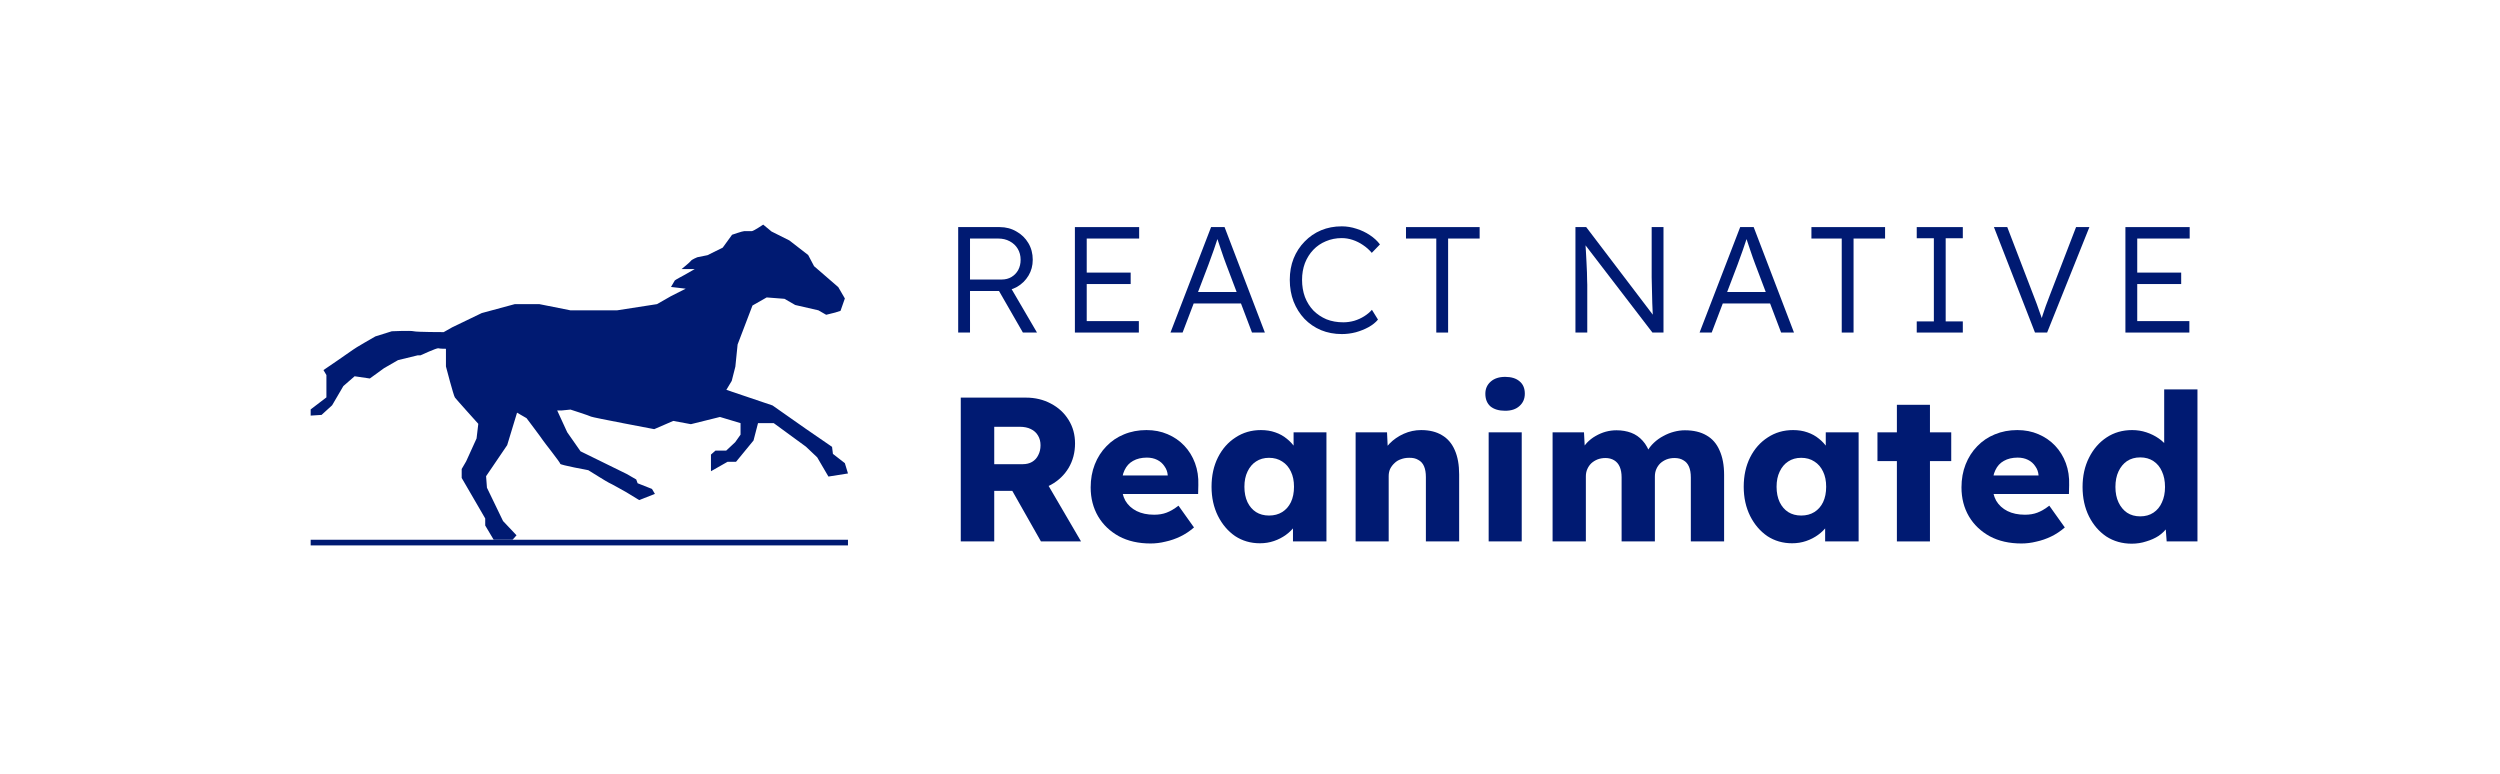 <svg width="265" height="82" viewBox="0 0 265 82" fill="none" xmlns="http://www.w3.org/2000/svg">
<path d="M32.931 44.053V43.397L34.6 42.123C34.6 42.123 34.6 40.849 34.6 40.703C34.6 40.557 34.6 39.756 34.6 39.756L34.288 39.228C34.288 39.228 37.258 37.208 37.405 37.08C37.552 36.935 39.789 35.66 39.789 35.66L41.531 35.114C41.531 35.114 43.53 35.023 43.86 35.114C44.19 35.205 47.032 35.205 47.032 35.205L47.931 34.696L51.066 33.185L54.568 32.238H57.172L60.454 32.893H65.424L69.641 32.238L71.108 31.401L72.685 30.6L71.126 30.418C71.126 30.418 71.493 29.78 71.53 29.726C71.567 29.671 72.52 29.162 72.52 29.162L73.638 28.524H72.245C72.245 28.524 73.143 27.796 73.235 27.651C73.327 27.505 73.914 27.268 73.914 27.268L74.995 27.05L76.609 26.249L77.599 24.884C77.599 24.884 78.699 24.501 78.883 24.501C79.066 24.501 79.506 24.501 79.69 24.501C79.873 24.501 80.9 23.81 80.9 23.81L81.78 24.538L83.669 25.484L85.667 27.032L86.291 28.215L88.858 30.436L89.555 31.637L89.096 32.948L88.528 33.13L87.574 33.367L86.749 32.893L84.292 32.329L83.155 31.674L81.267 31.528L79.763 32.384L78.186 36.516L77.948 38.864L77.563 40.375L76.994 41.322L81.89 42.978L85.392 45.436L88.198 47.366L88.29 48.112L89.555 49.095L89.885 50.187L87.813 50.515L86.621 48.476L85.429 47.347L82.018 44.853H80.35L79.873 46.692L78.021 48.949H77.123L75.362 49.951V48.185L75.839 47.766H76.976L77.929 46.874L78.498 46.073V44.853L76.316 44.198L73.235 44.963L71.365 44.617L69.348 45.491C69.348 45.491 62.801 44.253 62.655 44.162C62.508 44.071 60.473 43.415 60.473 43.415L59.574 43.506H59.061L60.124 45.818L61.536 47.839L66.432 50.242L67.441 50.824L67.587 51.225L69.109 51.826L69.421 52.354L67.752 53.009L66.414 52.19C66.414 52.19 64.672 51.207 64.543 51.17C64.397 51.116 62.361 49.841 62.361 49.841C62.361 49.841 59.391 49.295 59.391 49.168C59.391 49.022 57.631 46.819 57.539 46.656C57.447 46.492 55.815 44.326 55.815 44.326L54.807 43.743L53.762 47.184L51.525 50.478L51.616 51.698L53.322 55.23L54.752 56.741L54.33 57.214H52.331L51.433 55.703V54.957L48.939 50.661V49.714L49.416 48.895L50.516 46.474L50.699 44.926C50.699 44.926 48.371 42.341 48.224 42.141C48.077 41.959 47.27 38.846 47.27 38.846V36.971C47.27 36.971 46.61 36.971 46.464 36.916C46.317 36.862 44.575 37.663 44.575 37.663C44.282 37.663 44.282 37.663 44.282 37.663L42.191 38.173L40.706 39.028L39.202 40.12L37.589 39.884L36.397 40.921L35.205 42.96L34.086 43.98L32.931 44.053Z" fill="#001A72"/>
<path fill-rule="evenodd" clip-rule="evenodd" d="M89.885 57.813H32.931V57.214H89.885V57.813Z" fill="#001A72"/>
<path d="M101.568 35.251V24.072H105.969C106.622 24.072 107.211 24.226 107.736 24.535C108.272 24.833 108.695 25.243 109.005 25.765C109.316 26.286 109.471 26.877 109.471 27.537C109.471 28.155 109.321 28.714 109.021 29.214C108.721 29.715 108.314 30.114 107.8 30.412C107.286 30.699 106.708 30.843 106.065 30.843H102.821V35.251H101.568ZM108.427 35.251L105.6 30.332L106.804 29.917L109.921 35.251H108.427ZM102.821 29.629H106.178C106.574 29.629 106.922 29.539 107.222 29.358C107.522 29.177 107.758 28.932 107.929 28.623C108.1 28.304 108.186 27.942 108.186 27.537C108.186 27.101 108.084 26.712 107.881 26.372C107.677 26.031 107.393 25.765 107.029 25.573C106.676 25.381 106.269 25.285 105.808 25.285H102.821V29.629Z" fill="#001A72"/>
<path d="M113.939 35.251V24.072H120.75V25.285H115.192V34.037H120.718V35.251H113.939ZM114.518 30.108V28.895H119.851V30.108H114.518Z" fill="#001A72"/>
<path d="M124.07 35.251L128.375 24.072H129.804L134.077 35.251H132.712L129.965 28C129.89 27.798 129.804 27.564 129.708 27.298C129.622 27.021 129.526 26.739 129.419 26.451C129.323 26.153 129.226 25.866 129.13 25.589C129.044 25.312 128.964 25.067 128.889 24.854H129.21C129.124 25.12 129.033 25.392 128.937 25.669C128.851 25.935 128.76 26.206 128.664 26.483C128.568 26.749 128.471 27.016 128.375 27.282C128.278 27.548 128.182 27.814 128.086 28.08L125.355 35.251H124.07ZM125.901 32.169L126.367 30.955H131.684L132.198 32.169H125.901Z" fill="#001A72"/>
<path d="M142.243 35.411C141.44 35.411 140.701 35.272 140.026 34.995C139.352 34.708 138.768 34.309 138.275 33.798C137.783 33.276 137.397 32.664 137.119 31.961C136.851 31.258 136.717 30.492 136.717 29.661C136.717 28.841 136.851 28.091 137.119 27.41C137.397 26.718 137.788 26.116 138.291 25.605C138.795 25.083 139.378 24.684 140.042 24.407C140.706 24.13 141.435 23.992 142.227 23.992C142.752 23.992 143.271 24.077 143.785 24.247C144.299 24.407 144.77 24.631 145.199 24.918C145.638 25.206 145.997 25.536 146.275 25.908L145.408 26.803C145.14 26.483 144.829 26.206 144.476 25.972C144.133 25.738 143.769 25.557 143.384 25.429C142.998 25.302 142.613 25.238 142.227 25.238C141.627 25.238 141.065 25.349 140.54 25.573C140.026 25.786 139.582 26.089 139.207 26.483C138.832 26.877 138.538 27.346 138.323 27.889C138.12 28.432 138.018 29.023 138.018 29.661C138.018 30.321 138.12 30.928 138.323 31.482C138.538 32.036 138.838 32.515 139.223 32.919C139.619 33.313 140.08 33.622 140.605 33.846C141.14 34.058 141.734 34.165 142.388 34.165C142.773 34.165 143.159 34.112 143.544 34.005C143.93 33.888 144.283 33.728 144.604 33.526C144.926 33.324 145.199 33.095 145.424 32.839L146.066 33.877C145.82 34.176 145.488 34.442 145.07 34.676C144.663 34.9 144.214 35.081 143.721 35.219C143.228 35.347 142.736 35.411 142.243 35.411Z" fill="#001A72"/>
<path d="M152.247 35.251V25.285H149.035V24.072H156.842V25.285H153.5V35.251H152.247Z" fill="#001A72"/>
<path d="M166.997 35.251V24.072H168.138L175.495 33.75L175.27 34.037C175.238 33.867 175.211 33.611 175.19 33.271C175.179 32.93 175.163 32.547 175.141 32.121C175.131 31.684 175.12 31.232 175.109 30.763C175.099 30.295 175.088 29.837 175.077 29.39C175.077 28.943 175.077 28.538 175.077 28.176V24.072H176.33V35.251H175.158L167.832 25.701L168.025 25.365C168.057 25.791 168.084 26.212 168.106 26.627C168.138 27.042 168.159 27.442 168.17 27.825C168.191 28.208 168.207 28.559 168.218 28.879C168.229 29.198 168.234 29.47 168.234 29.693C168.245 29.917 168.25 30.077 168.25 30.172V35.251H166.997Z" fill="#001A72"/>
<path d="M180.155 35.251L184.46 24.072H185.89L190.163 35.251H188.798L186.051 28C185.976 27.798 185.89 27.564 185.794 27.298C185.708 27.021 185.612 26.739 185.504 26.451C185.408 26.153 185.312 25.866 185.215 25.589C185.13 25.312 185.049 25.067 184.974 24.854H185.296C185.21 25.12 185.119 25.392 185.023 25.669C184.937 25.935 184.846 26.206 184.749 26.483C184.653 26.749 184.557 27.016 184.46 27.282C184.364 27.548 184.268 27.814 184.171 28.08L181.44 35.251H180.155ZM181.986 32.169L182.452 30.955H187.769L188.283 32.169H181.986Z" fill="#001A72"/>
<path d="M195.224 35.251V25.285H192.011V24.072H199.818V25.285H196.477V35.251H195.224Z" fill="#001A72"/>
<path d="M203.174 35.251V34.069H204.989V25.254H203.174V24.072H208.058V25.254H206.242V34.069H208.058V35.251H203.174Z" fill="#001A72"/>
<path d="M215.709 35.251L211.356 24.072H212.77L215.565 31.354C215.693 31.684 215.806 31.977 215.902 32.233C215.999 32.488 216.084 32.733 216.159 32.967C216.245 33.191 216.325 33.414 216.4 33.638C216.475 33.861 216.555 34.106 216.641 34.373L216.223 34.389C216.331 34.026 216.432 33.691 216.529 33.382C216.636 33.074 216.743 32.76 216.85 32.44C216.968 32.11 217.112 31.727 217.284 31.29L220.063 24.072H221.476L216.995 35.251H215.709Z" fill="#001A72"/>
<path d="M225.294 35.251V24.072H232.106V25.285H226.547V34.037H232.073V35.251H225.294ZM225.873 30.108V28.895H231.206V30.108H225.873Z" fill="#001A72"/>
<path d="M101.841 57.391V42.147H108.741C109.719 42.147 110.603 42.358 111.391 42.779C112.195 43.2 112.823 43.78 113.275 44.521C113.728 45.247 113.954 46.074 113.954 47.004C113.954 47.962 113.728 48.825 113.275 49.595C112.823 50.35 112.202 50.945 111.413 51.381C110.625 51.816 109.734 52.034 108.741 52.034H105.389V57.391H101.841ZM110.34 57.391L106.441 50.51L110.252 49.965L114.59 57.391H110.34ZM105.389 49.203H108.412C108.792 49.203 109.121 49.123 109.398 48.963C109.69 48.789 109.909 48.55 110.055 48.245C110.216 47.94 110.296 47.591 110.296 47.2C110.296 46.807 110.209 46.466 110.033 46.176C109.858 45.871 109.602 45.639 109.267 45.479C108.945 45.319 108.551 45.239 108.084 45.239H105.389V49.203Z" fill="#001A72"/>
<path d="M121.963 57.609C120.678 57.609 119.561 57.355 118.612 56.847C117.663 56.324 116.925 55.62 116.399 54.734C115.874 53.834 115.611 52.811 115.611 51.664C115.611 50.778 115.757 49.965 116.049 49.225C116.341 48.484 116.75 47.846 117.276 47.308C117.801 46.757 118.422 46.336 119.137 46.045C119.868 45.74 120.664 45.588 121.525 45.588C122.343 45.588 123.088 45.733 123.759 46.023C124.446 46.314 125.037 46.72 125.534 47.243C126.03 47.766 126.41 48.383 126.673 49.094C126.936 49.806 127.053 50.582 127.023 51.424L127.001 52.361H117.736L117.232 50.401H124.154L123.781 50.815V50.379C123.752 50.016 123.635 49.697 123.431 49.421C123.241 49.13 122.985 48.905 122.664 48.746C122.343 48.586 121.978 48.506 121.569 48.506C120.999 48.506 120.51 48.622 120.101 48.855C119.707 49.072 119.408 49.399 119.203 49.834C118.999 50.256 118.897 50.778 118.897 51.403C118.897 52.041 119.028 52.6 119.291 53.079C119.568 53.544 119.963 53.907 120.474 54.168C120.999 54.43 121.62 54.56 122.336 54.56C122.832 54.56 123.27 54.488 123.65 54.343C124.044 54.197 124.468 53.95 124.92 53.602L126.563 55.91C126.111 56.302 125.629 56.622 125.118 56.869C124.606 57.115 124.081 57.297 123.54 57.413C123.015 57.544 122.489 57.609 121.963 57.609Z" fill="#001A72"/>
<path d="M133.55 57.587C132.571 57.587 131.695 57.333 130.921 56.825C130.162 56.302 129.556 55.591 129.103 54.691C128.65 53.776 128.424 52.745 128.424 51.599C128.424 50.422 128.65 49.385 129.103 48.484C129.556 47.584 130.176 46.88 130.965 46.372C131.754 45.849 132.652 45.588 133.659 45.588C134.214 45.588 134.718 45.668 135.171 45.828C135.638 45.987 136.047 46.212 136.397 46.503C136.748 46.778 137.047 47.105 137.296 47.483C137.544 47.846 137.726 48.237 137.843 48.658L137.12 48.571V45.828H140.603V57.391H137.055V54.604L137.843 54.582C137.726 54.989 137.537 55.373 137.274 55.736C137.011 56.099 136.69 56.419 136.31 56.694C135.93 56.97 135.507 57.188 135.039 57.348C134.572 57.508 134.075 57.587 133.55 57.587ZM134.514 54.647C135.054 54.647 135.521 54.524 135.916 54.277C136.31 54.03 136.617 53.682 136.836 53.232C137.055 52.767 137.164 52.223 137.164 51.599C137.164 50.974 137.055 50.437 136.836 49.987C136.617 49.522 136.31 49.167 135.916 48.92C135.521 48.658 135.054 48.528 134.514 48.528C133.988 48.528 133.528 48.658 133.134 48.92C132.754 49.167 132.455 49.522 132.235 49.987C132.016 50.437 131.907 50.974 131.907 51.599C131.907 52.223 132.016 52.767 132.235 53.232C132.455 53.682 132.754 54.03 133.134 54.277C133.528 54.524 133.988 54.647 134.514 54.647Z" fill="#001A72"/>
<path d="M143.696 57.391V45.828H147.025L147.135 48.179L146.434 48.441C146.595 47.918 146.879 47.446 147.288 47.025C147.712 46.59 148.216 46.241 148.8 45.98C149.384 45.719 149.997 45.588 150.64 45.588C151.516 45.588 152.253 45.769 152.852 46.132C153.451 46.481 153.904 47.011 154.21 47.722C154.517 48.419 154.67 49.276 154.67 50.292V57.391H151.144V50.575C151.144 50.11 151.078 49.726 150.946 49.421C150.815 49.116 150.611 48.891 150.333 48.746C150.07 48.586 149.742 48.513 149.347 48.528C149.041 48.528 148.756 48.579 148.493 48.68C148.23 48.767 148.004 48.905 147.814 49.094C147.624 49.268 147.471 49.472 147.354 49.704C147.252 49.936 147.201 50.19 147.201 50.466V57.391H145.47C145.061 57.391 144.711 57.391 144.419 57.391C144.127 57.391 143.886 57.391 143.696 57.391Z" fill="#001A72"/>
<path d="M157.798 57.391V45.828H161.303V57.391H157.798ZM159.55 43.541C158.893 43.541 158.375 43.388 157.995 43.084C157.63 42.764 157.447 42.314 157.447 41.733C157.447 41.211 157.637 40.782 158.017 40.448C158.396 40.114 158.908 39.948 159.55 39.948C160.207 39.948 160.718 40.107 161.083 40.427C161.449 40.731 161.631 41.167 161.631 41.733C161.631 42.27 161.441 42.706 161.062 43.04C160.697 43.374 160.193 43.541 159.55 43.541Z" fill="#001A72"/>
<path d="M164.574 57.391V45.828H167.903L168.013 47.918L167.553 47.94C167.728 47.562 167.947 47.228 168.21 46.938C168.488 46.648 168.794 46.408 169.13 46.219C169.481 46.016 169.838 45.864 170.203 45.762C170.583 45.66 170.963 45.61 171.343 45.61C171.912 45.61 172.43 45.697 172.898 45.871C173.365 46.045 173.774 46.328 174.124 46.72C174.475 47.098 174.752 47.613 174.957 48.267L174.409 48.223L174.585 47.875C174.774 47.526 175.015 47.214 175.307 46.938C175.614 46.648 175.95 46.408 176.315 46.219C176.68 46.016 177.06 45.864 177.454 45.762C177.848 45.66 178.228 45.61 178.593 45.61C179.513 45.61 180.28 45.791 180.893 46.154C181.507 46.503 181.967 47.032 182.273 47.744C182.595 48.455 182.755 49.319 182.755 50.335V57.391H179.228V50.618C179.228 50.154 179.163 49.769 179.031 49.464C178.9 49.159 178.703 48.934 178.44 48.789C178.192 48.63 177.878 48.55 177.498 48.55C177.191 48.55 176.906 48.6 176.644 48.702C176.395 48.804 176.176 48.942 175.986 49.116C175.811 49.29 175.672 49.493 175.57 49.726C175.468 49.958 175.417 50.219 175.417 50.51V57.391H171.89V50.597C171.89 50.161 171.824 49.791 171.693 49.486C171.562 49.181 171.364 48.949 171.102 48.789C170.839 48.63 170.532 48.55 170.182 48.55C169.875 48.55 169.59 48.6 169.327 48.702C169.079 48.804 168.86 48.942 168.67 49.116C168.495 49.29 168.356 49.493 168.254 49.726C168.152 49.958 168.101 50.212 168.101 50.488V57.391H164.574Z" fill="#001A72"/>
<path d="M189.96 57.587C188.982 57.587 188.105 57.333 187.331 56.825C186.572 56.302 185.966 55.591 185.513 54.691C185.061 53.776 184.834 52.745 184.834 51.599C184.834 50.422 185.061 49.385 185.513 48.484C185.966 47.584 186.587 46.88 187.375 46.372C188.164 45.849 189.062 45.588 190.07 45.588C190.625 45.588 191.128 45.668 191.581 45.828C192.048 45.987 192.457 46.212 192.808 46.503C193.158 46.778 193.458 47.105 193.706 47.483C193.954 47.846 194.137 48.237 194.254 48.658L193.531 48.571V45.828H197.014V57.391H193.465V54.604L194.254 54.582C194.137 54.989 193.947 55.373 193.684 55.736C193.421 56.099 193.1 56.419 192.72 56.694C192.34 56.97 191.917 57.188 191.45 57.348C190.982 57.508 190.486 57.587 189.96 57.587ZM190.924 54.647C191.464 54.647 191.932 54.524 192.326 54.277C192.72 54.03 193.027 53.682 193.246 53.232C193.465 52.767 193.574 52.223 193.574 51.599C193.574 50.974 193.465 50.437 193.246 49.987C193.027 49.522 192.72 49.167 192.326 48.92C191.932 48.658 191.464 48.528 190.924 48.528C190.398 48.528 189.938 48.658 189.544 48.92C189.164 49.167 188.865 49.522 188.646 49.987C188.427 50.437 188.317 50.974 188.317 51.599C188.317 52.223 188.427 52.767 188.646 53.232C188.865 53.682 189.164 54.03 189.544 54.277C189.938 54.524 190.398 54.647 190.924 54.647Z" fill="#001A72"/>
<path d="M201.07 57.391V42.909H204.575V57.391H201.07ZM199.011 48.876V45.828H206.831V48.876H199.011Z" fill="#001A72"/>
<path d="M214.269 57.609C212.984 57.609 211.867 57.355 210.918 56.847C209.968 56.324 209.231 55.62 208.705 54.734C208.179 53.834 207.917 52.811 207.917 51.664C207.917 50.778 208.063 49.965 208.355 49.225C208.647 48.484 209.056 47.846 209.581 47.308C210.107 46.757 210.728 46.336 211.443 46.045C212.174 45.74 212.969 45.588 213.831 45.588C214.649 45.588 215.394 45.733 216.065 46.023C216.752 46.314 217.343 46.72 217.84 47.243C218.336 47.766 218.716 48.383 218.979 49.094C219.242 49.806 219.358 50.582 219.329 51.424L219.307 52.361H210.041L209.538 50.401H216.46L216.087 50.815V50.379C216.058 50.016 215.941 49.697 215.737 49.421C215.547 49.13 215.291 48.905 214.97 48.746C214.649 48.586 214.284 48.506 213.875 48.506C213.305 48.506 212.816 48.622 212.407 48.855C212.013 49.072 211.714 49.399 211.509 49.834C211.305 50.256 211.202 50.778 211.202 51.403C211.202 52.041 211.334 52.6 211.597 53.079C211.874 53.544 212.268 53.907 212.78 54.168C213.305 54.43 213.926 54.56 214.642 54.56C215.138 54.56 215.576 54.488 215.956 54.343C216.35 54.197 216.774 53.95 217.226 53.602L218.869 55.91C218.417 56.302 217.935 56.622 217.424 56.869C216.912 57.115 216.387 57.297 215.846 57.413C215.321 57.544 214.795 57.609 214.269 57.609Z" fill="#001A72"/>
<path d="M225.965 57.631C224.958 57.631 224.059 57.377 223.271 56.869C222.497 56.346 221.884 55.635 221.431 54.734C220.978 53.82 220.752 52.782 220.752 51.62C220.752 50.459 220.978 49.428 221.431 48.528C221.884 47.613 222.504 46.895 223.293 46.372C224.081 45.849 224.987 45.588 226.009 45.588C226.535 45.588 227.039 45.668 227.52 45.828C228.002 45.987 228.44 46.205 228.835 46.481C229.229 46.757 229.55 47.076 229.799 47.439C230.047 47.787 230.193 48.15 230.237 48.528L229.404 48.724V41.276H232.931V57.391H229.667L229.47 54.756L230.171 54.865C230.127 55.228 229.981 55.577 229.733 55.91C229.499 56.244 229.193 56.542 228.813 56.803C228.433 57.05 227.995 57.246 227.499 57.391C227.017 57.551 226.506 57.631 225.965 57.631ZM226.863 54.734C227.404 54.734 227.871 54.604 228.265 54.343C228.66 54.081 228.959 53.718 229.163 53.254C229.382 52.789 229.492 52.245 229.492 51.62C229.492 50.981 229.382 50.43 229.163 49.965C228.959 49.501 228.66 49.138 228.265 48.876C227.871 48.615 227.404 48.484 226.863 48.484C226.323 48.484 225.856 48.615 225.461 48.876C225.082 49.138 224.782 49.501 224.563 49.965C224.344 50.43 224.235 50.981 224.235 51.62C224.235 52.245 224.344 52.789 224.563 53.254C224.782 53.718 225.082 54.081 225.461 54.343C225.856 54.604 226.323 54.734 226.863 54.734Z" fill="#001A72"/>
</svg>
